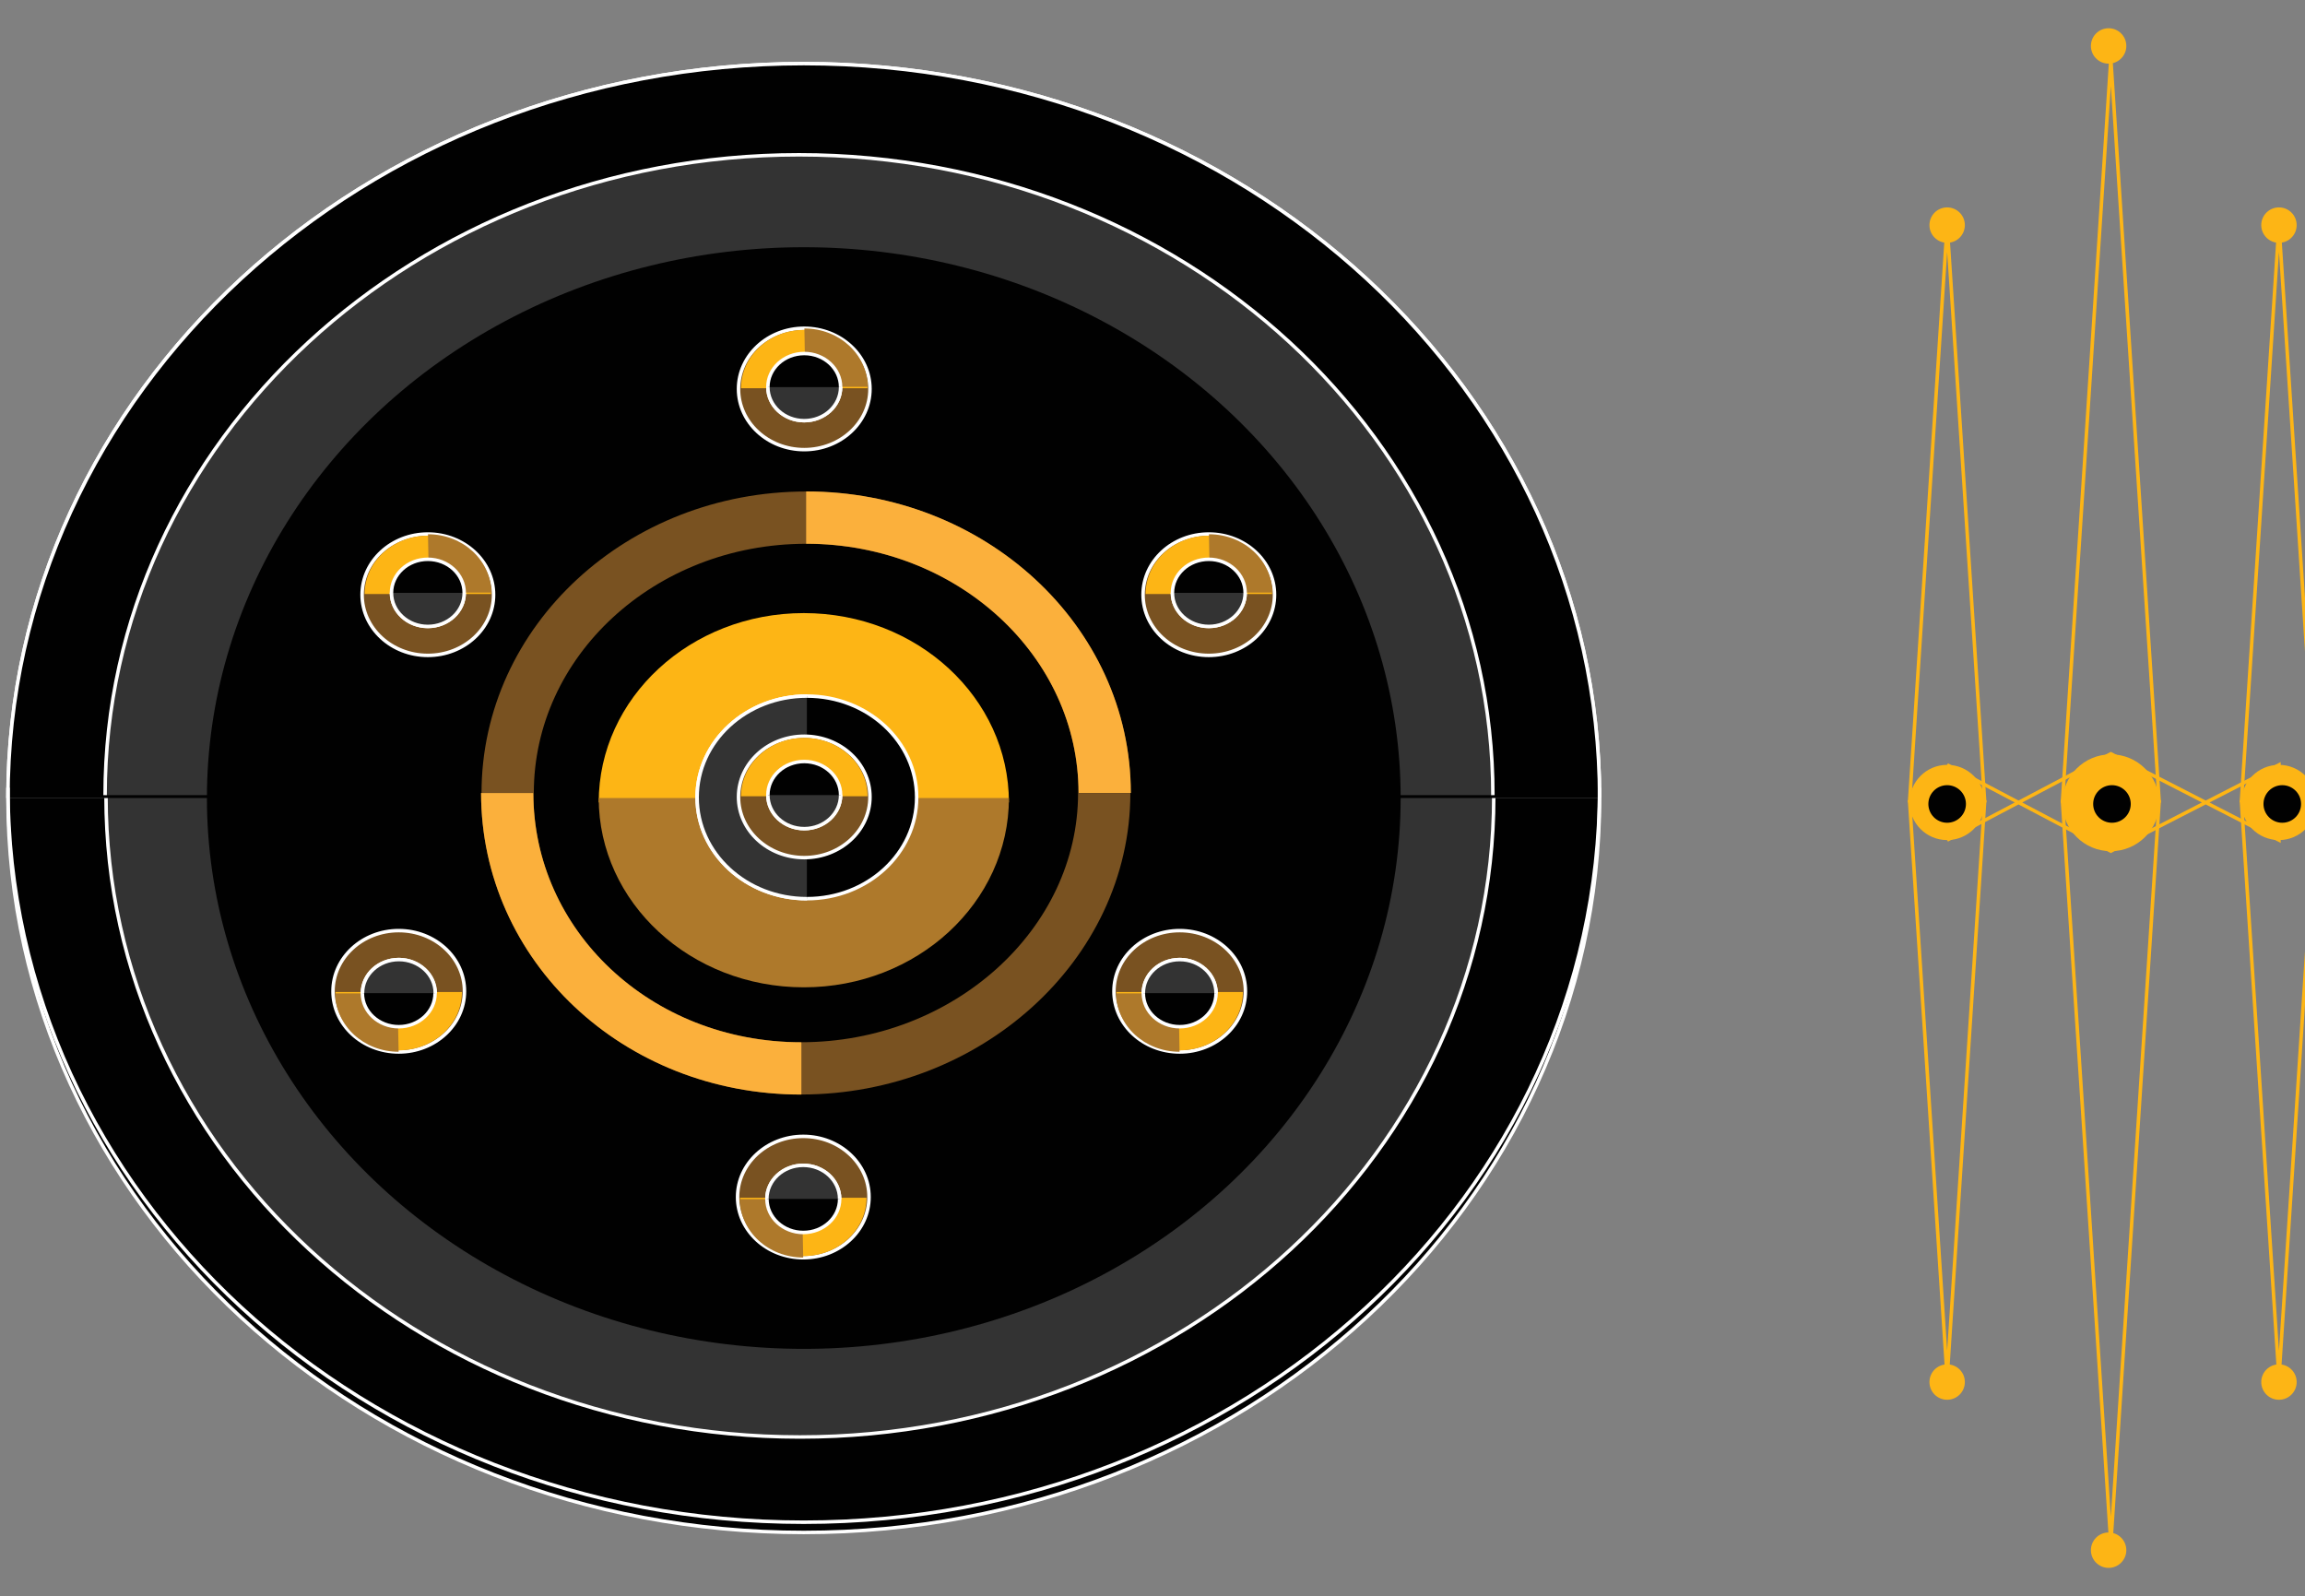 <svg id="f723c6e0-62cb-438a-a173-6f9514104515" data-name="Layer 1" xmlns="http://www.w3.org/2000/svg" viewBox="0 0 661.26 457.89"><rect x="0" y="0" width="661.26" height="457.89" fill="#808080" stroke="none"/><circle cx="558.6" cy="230.21" r="10.79" style="fill:#fdb515"/><circle cx="558.6" cy="230.64" r="5.39" style="fill:#010101"/><circle cx="558.6" cy="396.48" r="5.08" style="fill:#fdb515"/><circle cx="604.92" cy="444.71" r="5.08" style="fill:#fdb515"/><circle cx="604.92" cy="13.18" r="5.08" style="fill:#fdb515"/><circle cx="558.6" cy="64.58" r="5.08" style="fill:#fdb515"/><circle cx="653.79" cy="396.48" r="5.08" style="fill:#fdb515"/><circle cx="653.79" cy="64.58" r="5.08" style="fill:#fdb515"/><polyline points="547.81 230.21 558.6 64.58 569.38 230.21" style="fill:none;stroke:#fdb515;stroke-miterlimit:10"/><polyline points="547.81 229.58 558.6 395.21 569.38 229.58" style="fill:none;stroke:#fdb515;stroke-miterlimit:10"/><circle cx="653.79" cy="230.21" r="10.79" style="fill:#fdb515"/><polyline points="643 230.21 653.79 64.58 664.58 230.21" style="fill:none;stroke:#fdb515;stroke-miterlimit:10"/><polyline points="643 229.58 653.79 395.21 664.58 229.58" style="fill:none;stroke:#fdb515;stroke-miterlimit:10"/><circle cx="605.56" cy="230.3" r="13.89" style="fill:#fdb515"/><polyline points="591.66 230.3 605.56 16.98 619.45 230.3" style="fill:none;stroke:#fdb515;stroke-miterlimit:10"/><polyline points="591.66 229.49 605.56 442.81 619.45 229.49" style="fill:none;stroke:#fdb515;stroke-miterlimit:10"/><polyline points="558.6 241 605.56 216.25 653.79 241 653.79 219.43 605.56 244.17 558.6 219.43" style="fill:none;stroke:#fdb515;stroke-miterlimit:10"/><circle cx="605.88" cy="230.64" r="5.39" style="fill:#010101"/><circle cx="654.74" cy="230.64" r="5.39" style="fill:#010101"/><path d="M458.89,228.94c0,116.36-102.21,210.69-228.3,210.69S2.28,345.3,2.28,228.94" style="fill:#010101;stroke:#fff;stroke-miterlimit:10"/><path d="M428.53,228.53c0,101.46-89.12,183.71-199.06,183.71S30.41,330,30.41,228.53" style="fill:#333;stroke:#fff;stroke-miterlimit:10"/><polygon points="233.62 341.63 116.21 233.28 233.62 124.92 351.04 233.28 233.62 341.63" style="fill:#010101"/><polyline points="174.12 286.72 116.21 233.28 233.62 124.92 292.39 179.16" style="fill:#fdb515"/><polyline points="292.33 287.45 233.62 341.63 116.21 233.28 173.37 180.52" style="fill:#795221"/><path d="M2.28,228.94C2.28,112.58,104.5,18.25,230.59,18.25s228.3,94.33,228.3,210.69" style="fill:none;stroke:#fff;stroke-miterlimit:10"/><path d="M2.28,228.94C2.28,112.58,104.5,18.25,230.59,18.25s228.3,94.33,228.3,210.69" style="fill:#010101;stroke:#fff;stroke-miterlimit:10"/><path d="M30.15,228.11c0-101.46,89.13-183.7,199.07-183.7s199.06,82.24,199.06,183.7" style="fill:#333;stroke:#fff;stroke-miterlimit:10"/><ellipse cx="230.59" cy="228.94" rx="171.23" ry="158.02" style="fill:#010101"/><path d="M145.64,227.5c0-43.64,38.34-79,85.63-79s85.64,35.38,85.64,79" style="fill:none;stroke:#795221;stroke-miterlimit:10;stroke-width:15px"/><path d="M231.27,148.48c47.3,0,85.64,35.38,85.64,79" style="fill:none;stroke:#fbb03c;stroke-miterlimit:10;stroke-width:15px"/><path d="M171.76,230.18c0-30,26.34-54.3,58.84-54.3s58.84,24.31,58.84,54.3" style="fill:#fdb515"/><path d="M289.44,228.94c0,30-26.35,54.3-58.84,54.3s-58.84-24.31-58.84-54.3" style="fill:#ae792b"/><ellipse cx="231.48" cy="228.75" rx="31.49" ry="29.06" style="fill:#010101;stroke:#fff;stroke-miterlimit:10"/><path d="M231.48,257.81c-17.39,0-31.49-13-31.49-29.06s14.1-29.06,31.49-29.06" style="fill:#333;stroke:#fff;stroke-miterlimit:10"/><ellipse cx="230.72" cy="228.62" rx="18.86" ry="17.41" style="fill:#795221;stroke:#fff;stroke-miterlimit:10"/><path d="M212.59,228.42c0-9.24,8.12-16.74,18.14-16.74s18.14,7.5,18.14,16.74" style="fill:#fdb515"/><ellipse cx="230.72" cy="228.09" rx="10.43" ry="9.63" style="fill:#010101;stroke:#fff;stroke-miterlimit:10"/><path d="M241.15,228.09c0,5.32-4.67,9.63-10.43,9.63s-10.43-4.31-10.43-9.63" style="fill:#333;stroke:#fff;stroke-miterlimit:10"/><ellipse cx="230.72" cy="111.58" rx="18.86" ry="17.41" style="fill:#795221;stroke:#fff;stroke-miterlimit:10"/><path d="M212.59,111.38c0-9.24,8.12-16.74,18.14-16.74s18.14,7.5,18.14,16.74" style="fill:#fdb515"/><path d="M230.76,94.23c10,0,18.14,7.5,18.14,16.74H231.07" style="fill:#ae792b"/><ellipse cx="230.72" cy="111.05" rx="10.43" ry="9.63" style="fill:#010101;stroke:#fff;stroke-miterlimit:10"/><path d="M241.15,111.05c0,5.32-4.67,9.63-10.43,9.63s-10.43-4.31-10.43-9.63" style="fill:#333;stroke:#fff;stroke-miterlimit:10"/><ellipse cx="122.74" cy="170.61" rx="18.86" ry="17.41" style="fill:#795221;stroke:#fff;stroke-miterlimit:10"/><path d="M104.61,170.41c0-9.25,8.12-16.74,18.14-16.74s18.14,7.49,18.14,16.74" style="fill:#fdb515"/><path d="M122.78,153.26c10,0,18.14,7.5,18.14,16.74H123.1" style="fill:#ae792b"/><ellipse cx="122.74" cy="170.08" rx="10.43" ry="9.63" style="fill:#010101;stroke:#fff;stroke-miterlimit:10"/><path d="M133.17,170.08c0,5.32-4.67,9.63-10.43,9.63s-10.43-4.31-10.43-9.63" style="fill:#333;stroke:#fff;stroke-miterlimit:10"/><ellipse cx="346.78" cy="170.61" rx="18.86" ry="17.41" style="fill:#795221;stroke:#fff;stroke-miterlimit:10"/><path d="M328.65,170.41c0-9.25,8.12-16.74,18.14-16.74s18.14,7.49,18.14,16.74" style="fill:#fdb515"/><path d="M346.82,153.26c10,0,18.14,7.5,18.14,16.74H347.13" style="fill:#ae792b"/><ellipse cx="346.78" cy="170.08" rx="10.43" ry="9.63" style="fill:#010101;stroke:#fff;stroke-miterlimit:10"/><path d="M357.21,170.08c0,5.32-4.67,9.63-10.43,9.63s-10.43-4.31-10.43-9.63" style="fill:#333;stroke:#fff;stroke-miterlimit:10"/><path d="M458.89,226c0,116.37-102.21,210.69-228.3,210.69S2.28,342.41,2.28,226" style="fill:none;stroke:#fff;stroke-miterlimit:10"/><path d="M316.78,227.49c0,43.64-39.58,79-86.88,79s-84.39-35.38-84.39-79" style="fill:none;stroke:#795221;stroke-miterlimit:10;stroke-width:15px"/><path d="M229.9,306.51c-47.29,0-84.39-35.38-84.39-79" style="fill:none;stroke:#fbb03c;stroke-miterlimit:10;stroke-width:15px"/><ellipse cx="230.45" cy="343.41" rx="18.86" ry="17.41" style="fill:#795221;stroke:#fff;stroke-miterlimit:10"/><path d="M248.58,343.61c0,9.24-8.12,16.74-18.14,16.74s-18.14-7.5-18.14-16.74" style="fill:#fdb515"/><path d="M230.42,360.75c-10,0-18.14-7.49-18.14-16.74H230.1" style="fill:#ae792b"/><ellipse cx="230.45" cy="343.94" rx="10.43" ry="9.63" style="fill:#010101;stroke:#fff;stroke-miterlimit:10"/><path d="M220,343.94c0-5.32,4.67-9.63,10.43-9.63s10.44,4.31,10.44,9.63" style="fill:#333;stroke:#fff;stroke-miterlimit:10"/><ellipse cx="338.43" cy="284.38" rx="18.86" ry="17.41" style="fill:#795221;stroke:#fff;stroke-miterlimit:10"/><path d="M356.56,284.58c0,9.24-8.12,16.74-18.14,16.74s-18.14-7.5-18.14-16.74" style="fill:#fdb515"/><path d="M338.39,301.73c-10,0-18.14-7.5-18.14-16.75h17.83" style="fill:#ae792b"/><ellipse cx="338.43" cy="284.91" rx="10.43" ry="9.63" style="fill:#010101;stroke:#fff;stroke-miterlimit:10"/><path d="M328,284.91c0-5.32,4.67-9.63,10.43-9.63s10.43,4.31,10.43,9.63" style="fill:#333;stroke:#fff;stroke-miterlimit:10"/><ellipse cx="114.39" cy="284.38" rx="18.86" ry="17.41" style="fill:#795221;stroke:#fff;stroke-miterlimit:10"/><path d="M132.52,284.58c0,9.24-8.12,16.74-18.14,16.74s-18.14-7.5-18.14-16.74" style="fill:#fdb515"/><path d="M114.36,301.73c-10,0-18.14-7.5-18.14-16.75H114" style="fill:#ae792b"/><ellipse cx="114.39" cy="284.91" rx="10.43" ry="9.63" style="fill:#010101;stroke:#fff;stroke-miterlimit:10"/><path d="M104,284.91c0-5.32,4.67-9.63,10.43-9.63s10.44,4.31,10.44,9.63" style="fill:#333;stroke:#fff;stroke-miterlimit:10"/></svg>